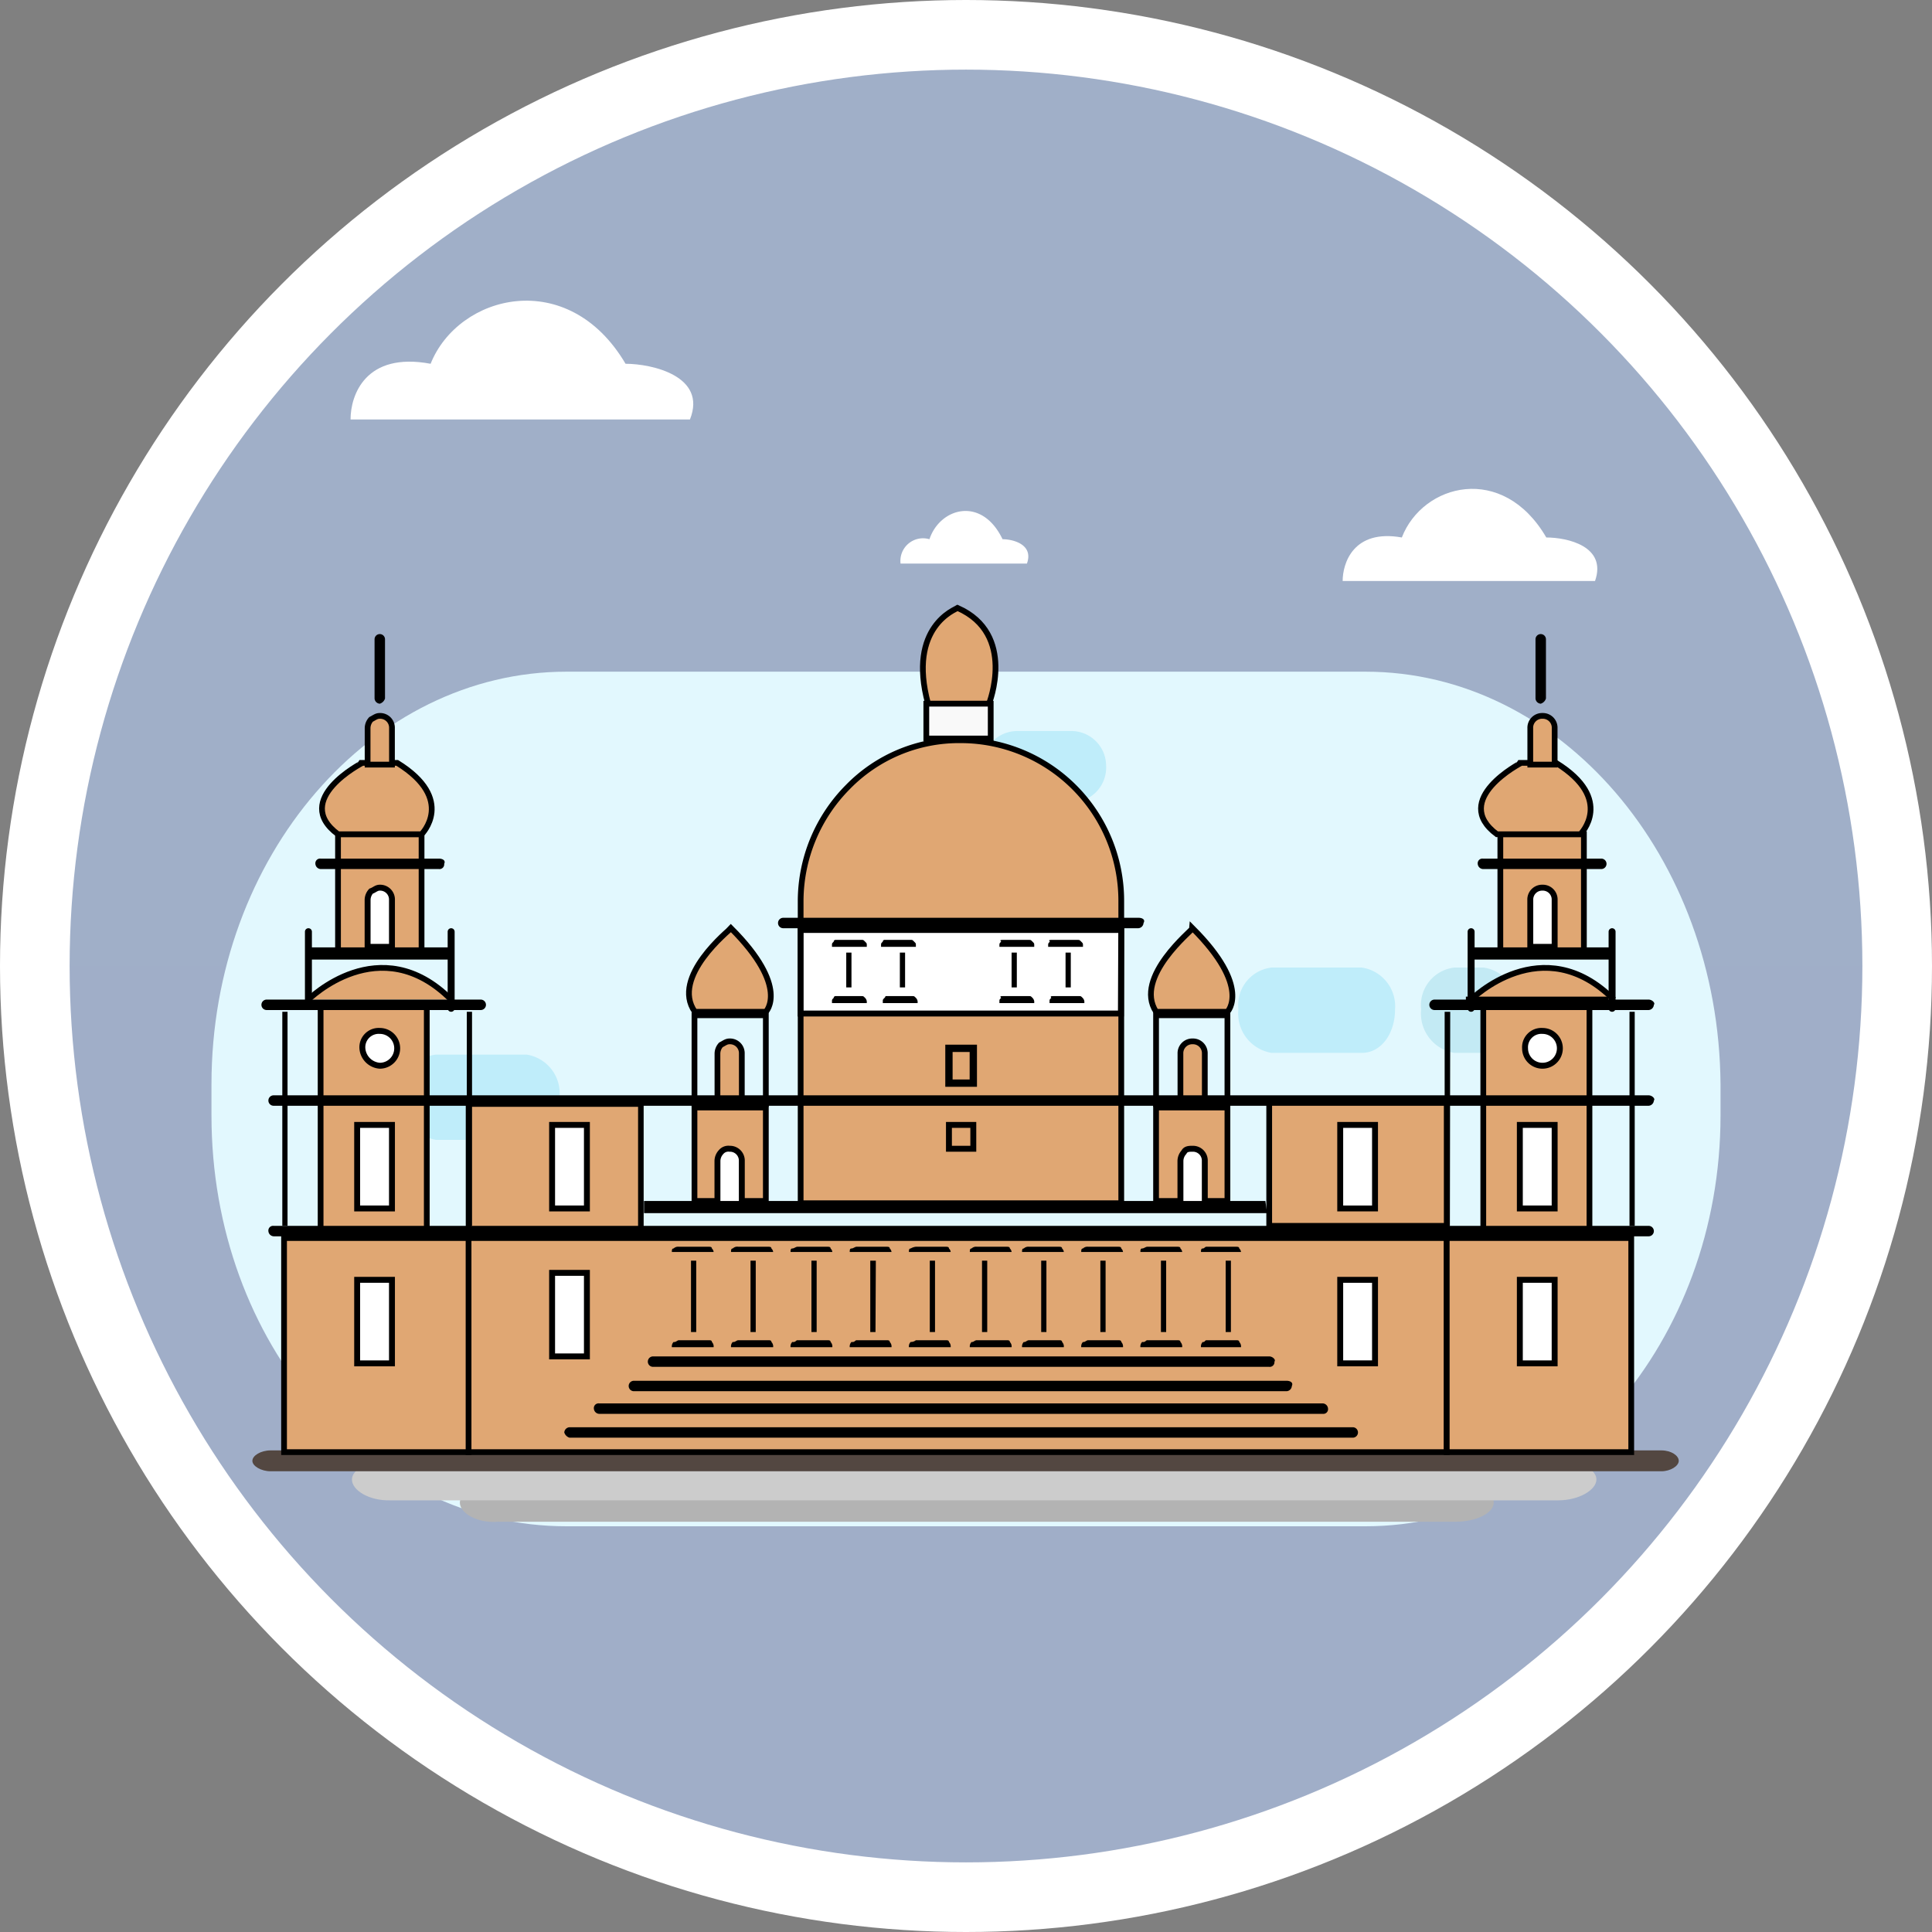 <svg xmlns="http://www.w3.org/2000/svg" xmlns:xlink="http://www.w3.org/1999/xlink" viewBox="0 0 111 111"><rect x="0" y="0" width="111" height="111" fill="#808080" stroke="none"/><defs><linearGradient id="linear-gradient" x1="55.5" y1="1081.75" x2="55.5" y2="970.75" gradientTransform="matrix(1, 0, 0, -1, 0, 1081.75)" gradientUnits="userSpaceOnUse"><stop offset="0" stop-color="#a0afc8"/><stop offset="1" stop-color="#a0aec8"/></linearGradient></defs><g id="Layer_2" data-name="Layer 2"><g id="Layer_1-2" data-name="Layer 1"><circle cx="55.5" cy="55.5" r="53.5" stroke="#fff" stroke-width="4" fill="url(#linear-gradient)"/><path d="M77.14,33.38h14.5c.7-2-1.6-2.5-2.8-2.5-2.5-4.3-7.1-3.1-8.3,0C77.74,30.38,77.14,32.38,77.14,33.38Z" fill="#fff"/><path d="M20.14,24.1h19.5c1-2.5-2.2-3.2-3.7-3.2-3.3-5.6-9.6-4-11.2,0C21,20.2,20.14,22.7,20.14,24.1Z" fill="#fff"/><path d="M51.74,32.38H59c.4-1.1-.8-1.4-1.4-1.4-1.2-2.5-3.6-1.8-4.2,0A1.3,1.3,0,0,0,51.74,32.38Z" fill="#fff"/><path d="M78.45,38.59H32.55c-11.2,0-20.4,10.6-20.4,23.7v1.8c0,13.1,9.1,23.6,20.4,23.6h45.9c11.2,0,20.4-10.6,20.4-23.6v-1.8C98.75,49.19,89.65,38.59,78.45,38.59Z" fill="#e2f8fe"/><path d="M61.55,42h-3.1a2,2,0,0,0-2,2,2.09,2.09,0,0,0,2,2.1h3.1a2,2,0,0,0,2-2.1A2,2,0,0,0,61.55,42Z" fill="#bfedfa"/><path d="M78.25,55.59h-5.2a2.17,2.17,0,0,0-1.9,2.4,2.29,2.29,0,0,0,1.9,2.5h5.2c1.1,0,1.9-1.1,1.9-2.5A2.25,2.25,0,0,0,78.25,55.59Z" fill="#bfedfa"/><path d="M30.25,60.59h-5.2a2.17,2.17,0,0,0-1.9,2.4,2.29,2.29,0,0,0,1.9,2.5h5.2c1.1,0,1.9-1.1,1.9-2.5A2.25,2.25,0,0,0,30.25,60.59Z" fill="#bfedfa"/><path d="M85.25,55.59h-1.7a2.17,2.17,0,0,0-1.9,2.4,2.29,2.29,0,0,0,1.9,2.5h1.7c1.1,0,1.9-1.1,1.9-2.5A2.25,2.25,0,0,0,85.25,55.59Z" fill="#c3eaf4"/><path d="M26.42,86.33c0-.6,1-1.1,2.2-1.1h55c1.2,0,2.2.5,2.2,1.1s-1,1.1-2.2,1.1h-55C27.42,87.53,26.42,86.93,26.42,86.33Z" fill="#b3b3b3" fill-rule="evenodd"/><path d="M20.22,85c0-.6,1-1.1,2.2-1.1h67.1c1.2,0,2.2.5,2.2,1.1s-1,1.2-2.2,1.2H22.42C21.22,86.23,20.22,85.63,20.22,85Z" fill="#ccc" fill-rule="evenodd"/><path d="M14.5,83.93c0-.3.48-.6,1.05-.6h79.9c.57,0,1,.3,1,.6s-.48.6-1,.6H15.55C15,84.53,14.5,84.23,14.5,83.93Z" fill="#534741" fill-rule="evenodd"/><path d="M83.12,71.13H26.92v12.3h56.2Z" fill="#e0a773" stroke="#000" stroke-miterlimit="10" stroke-width="0.33"/><path d="M26.92,71.13H16.32v12.3h10.6Z" fill="#e0a773" stroke="#000" stroke-miterlimit="10" stroke-width="0.33"/><path d="M93.72,71.13H83.12v12.3h10.6Z" fill="#e0a773" stroke="#000" stroke-miterlimit="10" stroke-width="0.33"/><path d="M24.52,57.83h-6.1v12.9h6.1Z" fill="#e0a773" stroke="#000" stroke-miterlimit="10" stroke-width="0.33"/><path d="M91.32,57.83h-6.1v12.9h6.1Z" fill="#e0a773" stroke="#000" stroke-miterlimit="10" stroke-width="0.33"/><path d="M91,47.93h-4.8v6.8H91Z" fill="#e0a773" stroke="#000" stroke-miterlimit="10" stroke-width="0.33"/><path d="M24.22,47.93h-4.8v6.8h4.8Z" fill="#e0a773" stroke="#000" stroke-miterlimit="10" stroke-width="0.33"/><path d="M83.12,63.23H72.92v7.2h10.2Z" fill="#e0a773" stroke="#000" stroke-miterlimit="10" stroke-width="0.33"/><path d="M36.82,63.43h-9.9v7.2h9.9Z" fill="#e0a773" stroke="#000" stroke-miterlimit="10" stroke-width="0.32"/><path d="M50.82,69s4.1-4.1,8.2,0" fill="none" stroke="#000" stroke-miterlimit="10" stroke-width="0.34"/><path d="M84.52,57.43s4.1-4.1,8.2,0Z" fill="#e0a773"/><path d="M84.52,57.43s4.1-4.1,8.2,0" fill="none" stroke="#000" stroke-miterlimit="10" stroke-width="0.33"/><path d="M17.72,57.43s4.1-4.1,8.2,0Z" fill="#e0a773"/><path d="M17.72,57.43s4.1-4.1,8.2,0" fill="none" stroke="#000" stroke-miterlimit="10" stroke-width="0.33"/><path d="M94.72,70.43h-79a.27.27,0,0,0-.3.3.32.32,0,0,0,.3.3h79a.3.3,0,1,0,0-.6Z"/><path d="M72.92,77.93H37.52a.3.3,0,1,0,0,.6h35.4a.27.27,0,0,0,.3-.3C73.32,78.13,73.12,77.93,72.92,77.93Z"/><path d="M73.92,79.33H36.42a.3.3,0,0,0,0,.6h37.5a.32.32,0,0,0,.3-.3C74.32,79.43,74.12,79.33,73.92,79.33Z"/><path d="M76,80.63H34.42a.27.27,0,0,0-.3.3.32.32,0,0,0,.3.3H76a.27.27,0,0,0,.3-.3A.32.32,0,0,0,76,80.63Z"/><path d="M77.72,82h-45a.32.32,0,0,0-.3.3.45.45,0,0,0,.3.3h45a.3.3,0,1,0,0-.6Z"/><path d="M27.62,57.43H15.32a.3.3,0,1,0,0,.6h12.3a.3.3,0,0,0,0-.6Z"/><path d="M94.72,57.43H82.42a.3.3,0,0,0,0,.6h12.3a.32.32,0,0,0,.3-.3C95.12,57.63,94.92,57.43,94.72,57.43Z"/><path d="M92,49.33h-6.8a.27.27,0,0,0-.3.3.32.32,0,0,0,.3.3H92a.3.3,0,1,0,0-.6Z"/><path d="M88.22,36.73v3.4a.32.32,0,0,0,.3.3.45.45,0,0,0,.3-.3v-3.4a.3.3,0,1,0-.6,0Z"/><path d="M21.52,36.73v3.4a.32.32,0,0,0,.3.3.45.45,0,0,0,.3-.3v-3.4a.3.3,0,1,0-.6,0Z"/><path d="M25.22,49.33h-6.8a.27.27,0,0,0-.3.3.32.32,0,0,0,.3.3h6.8a.27.27,0,0,0,.3-.3C25.62,49.43,25.42,49.33,25.22,49.33Z"/><path d="M33.72,73.13h-2v4.8h2Z" fill="#fff" stroke="#000" stroke-miterlimit="10" stroke-width="0.34"/><path d="M79,73.53H77v4.8h2Z" fill="#fff" stroke="#000" stroke-miterlimit="10" stroke-width="0.34"/><path d="M89.32,73.53h-2v4.8h2Z" fill="#fff" stroke="#000" stroke-miterlimit="10" stroke-width="0.34"/><path d="M79,64.63H77v4.8h2Z" fill="#fff" stroke="#000" stroke-miterlimit="10" stroke-width="0.34"/><path d="M89.32,64.63h-2v4.8h2Z" fill="#fff" stroke="#000" stroke-miterlimit="10" stroke-width="0.34"/><path d="M22.52,73.53h-2v4.8h2Z" fill="#fff" stroke="#000" stroke-miterlimit="10" stroke-width="0.34"/><path d="M44,63.63h-4.1V69H44Z" fill="#e0a773" stroke="#000" stroke-miterlimit="10" stroke-width="0.33"/><path d="M70.52,63.63h-4.1V69h4.1Z" fill="#e0a773" stroke="#000" stroke-miterlimit="10" stroke-width="0.33"/><path d="M22.52,64.63h-2v4.8h2Z" fill="#fff" stroke="#000" stroke-miterlimit="10" stroke-width="0.34"/><path d="M33.72,64.63h-2v4.8h2Z" fill="#fff" stroke="#000" stroke-miterlimit="10" stroke-width="0.34"/><path d="M83.32,58.13H83v12.3h.3Z"/><path d="M93.92,58.13h-.3v12.3h.3Z"/><path d="M16.52,58.13h-.3v12.3h.3Z"/><path d="M27.12,58.13h-.3v12.3h.3Z"/><path d="M17.92,53.53a.2.2,0,0,0-.4,0v4.1a.2.2,0,1,0,.4,0Z"/><path d="M26.12,53.53a.2.2,0,1,0-.4,0v4.4a.2.2,0,1,0,.4,0Z"/><path d="M84.72,53.53a.2.2,0,0,0-.4,0v4.4a.2.2,0,0,0,.4,0Z"/><path d="M92.82,53.53a.2.2,0,0,0-.4,0v4.4a.2.2,0,1,0,.4,0Z"/><path d="M25.92,54.43h-8.2v.7h8.2Z"/><path d="M92.72,54.43h-8.2v.7h8.2Z"/><path d="M21.82,61.23a1,1,0,0,0,0-2,.94.94,0,0,0-1,1A1.08,1.08,0,0,0,21.82,61.23Z" fill="#fff" stroke="#000" stroke-miterlimit="10" stroke-width="0.34"/><path d="M88.62,61.23a1,1,0,0,0,0-2,.94.94,0,0,0-1,1A1,1,0,0,0,88.62,61.23Z" fill="#fff" stroke="#000" stroke-miterlimit="10" stroke-width="0.34"/><path d="M19.42,47.93h4.8s2-2-1.4-4.1h-2S16.72,45.93,19.42,47.93Z" fill="#e0a773" stroke="#000" stroke-miterlimit="10" stroke-width="0.33"/><path d="M86,47.93h4.8s2-2-1.4-4.1h-2S83.32,45.93,86,47.93Z" fill="#e0a773" stroke="#000" stroke-miterlimit="10" stroke-width="0.33"/><path d="M21.82,41.13a.68.68,0,0,1,.7.7v2.1h-1.4v-2.1a.76.76,0,0,1,.2-.5C21.52,41.23,21.62,41.13,21.82,41.13Z" fill="#e0a773" stroke="#000" stroke-miterlimit="10" stroke-width="0.33"/><path d="M41.92,59.83a.68.68,0,0,1,.7.7v2.7h-1.4v-2.7a.76.76,0,0,1,.2-.5C41.62,59.93,41.72,59.83,41.92,59.83Z" fill="#e0a773" stroke="#000" stroke-miterlimit="10" stroke-width="0.33"/><path d="M68.52,59.83a.68.68,0,0,1,.7.7v2.7h-1.4v-2.7a.68.68,0,0,1,.7-.7Z" fill="#e0a773" stroke="#000" stroke-miterlimit="10" stroke-width="0.33"/><path d="M41.92,66a.68.68,0,0,1,.7.7v2.7h-1.4v-2.7a.76.76,0,0,1,.2-.5A.55.55,0,0,1,41.92,66Z" fill="#fff" stroke="#000" stroke-miterlimit="10" stroke-width="0.34"/><path d="M21.82,51a.68.68,0,0,1,.7.7v2.7h-1.4v-2.7a.76.76,0,0,1,.2-.5C21.52,51.13,21.62,51,21.82,51Z" fill="#fff" stroke="#000" stroke-miterlimit="10" stroke-width="0.34"/><path d="M88.62,51a.68.68,0,0,1,.7.7v2.7h-1.4v-2.7a.68.68,0,0,1,.7-.7Z" fill="#fff" stroke="#000" stroke-miterlimit="10" stroke-width="0.34"/><path d="M68.52,66a.68.68,0,0,1,.7.7v2.7h-1.4v-2.7a.76.76,0,0,1,.2-.5C68.12,66,68.32,66,68.52,66Z" fill="#fff" stroke="#000" stroke-miterlimit="10" stroke-width="0.34"/><path d="M55.12,54.73a.68.68,0,0,1,.7.7v2.7h-1.4v-2.7a.68.68,0,0,1,.7-.7Z" fill="none" stroke="#000" stroke-miterlimit="10" stroke-width="0.38"/><path d="M88.62,41.13a.68.68,0,0,1,.7.7v2.1h-1.4v-2.1a.68.68,0,0,1,.7-.7Z" fill="#e0a773" stroke="#000" stroke-miterlimit="10" stroke-width="0.33"/><path d="M55.22,42.53a9.22,9.22,0,0,1,9.2,9.2v17.4H46V51.73a9.33,9.33,0,0,1,2.7-6.5A8.91,8.91,0,0,1,55.22,42.53Z" fill="#e0a773" stroke="#000" stroke-miterlimit="10" stroke-width="0.33"/><path d="M53.32,40.43h3.5s1.6-4-1.8-5.5C54.92,35,52.12,36,53.32,40.43Z" fill="#e0a773" stroke="#000" stroke-miterlimit="10" stroke-width="0.33"/><path d="M56.92,40.43h-3.7v2h3.7Z" fill="#f9f9f9" stroke="#000" stroke-miterlimit="10" stroke-width="0.33"/><path d="M66.42,58.13h4.1s1.4-1.4-2-4.8C68.52,53.43,65.12,56.13,66.42,58.13Z" fill="#e0a773" stroke="#000" stroke-miterlimit="10" stroke-width="0.33"/><path d="M39.92,58.13H44s1.4-1.4-2-4.8C41.92,53.43,38.52,56.13,39.92,58.13Z" fill="#e0a773" stroke="#000" stroke-miterlimit="10" stroke-width="0.33"/><path d="M44,58.33h-4.1v5.1H44Z" fill="none" stroke="#000" stroke-miterlimit="10" stroke-width="0.33"/><path d="M70.52,58.33h-4.1v5.1h4.1Z" fill="none" stroke="#000" stroke-miterlimit="10" stroke-width="0.33"/><path d="M72.72,69H37v.7h35.8l-.1-.7Z"/><path d="M64.42,53.43H46v4.8h18.4Z" fill="#fff" stroke="#000" stroke-miterlimit="10" stroke-width="0.34"/><path d="M55.92,64.63h-1.4V66h1.4Z" fill="none" stroke="#000" stroke-miterlimit="10" stroke-width="0.34"/><path d="M55.92,60.23h-1.4v2h1.4Z" fill="none" stroke="#000" stroke-miterlimit="10" stroke-width="0.42"/><path d="M39,77h1.7c.1,0,.2,0,.2.1a.37.37,0,0,1,.1.3h-2.4a.37.37,0,0,1,.1-.3C38.82,77.13,38.92,77,39,77Z"/><path d="M42.42,77h1.7c.1,0,.2,0,.2.1a.37.37,0,0,1,.1.3H42a.37.37,0,0,1,.1-.3C42.22,77.13,42.32,77,42.42,77Z"/><path d="M45.82,77h1.7c.1,0,.2,0,.2.1a.37.37,0,0,1,.1.3h-2.4a.37.37,0,0,1,.1-.3C45.72,77.13,45.72,77,45.82,77Z"/><path d="M49.22,77h1.7c.1,0,.2,0,.2.1a.37.37,0,0,1,.1.3h-2.4a.37.37,0,0,1,.1-.3C49.12,77.13,49.12,77,49.22,77Z"/><path d="M52.62,77h1.7c.1,0,.2,0,.2.1a.37.37,0,0,1,.1.3h-2.4a.37.37,0,0,1,.1-.3A.44.44,0,0,0,52.62,77Z"/><path d="M56.12,77h1.7c.1,0,.2,0,.2.1a.37.37,0,0,1,.1.3h-2.4a.37.37,0,0,1,.1-.3C55.92,77.13,56,77,56.12,77Z"/><path d="M59.12,77h1.7c.1,0,.2,0,.2.1a.37.37,0,0,1,.1.3h-2.4a.37.37,0,0,1,.1-.3C58.92,77.13,59,77,59.12,77Z"/><path d="M62.52,77h1.7c.1,0,.2,0,.2.1a.37.37,0,0,1,.1.3h-2.4a.37.37,0,0,1,.1-.3C62.32,77.13,62.42,77,62.52,77Z"/><path d="M65.92,77h1.7c.1,0,.2,0,.2.1a.37.37,0,0,1,.1.3h-2.4a.37.37,0,0,1,.1-.3C65.82,77.13,65.82,77,65.92,77Z"/><path d="M69.32,77H71c.1,0,.2,0,.2.1a.37.37,0,0,1,.1.3H69a.37.37,0,0,1,.1-.3C69.22,77.13,69.22,77,69.32,77Z"/><path d="M39,71.63h1.7c.1,0,.2,0,.2.1a.31.31,0,0,1,.1.2h-2.4c0-.1,0-.2.1-.2A.37.37,0,0,1,39,71.63Z"/><path d="M42.42,71.63h1.7c.1,0,.2,0,.2.1a.31.31,0,0,1,.1.2H42c0-.1,0-.2.1-.2A.37.37,0,0,1,42.42,71.63Z"/><path d="M45.82,71.63h1.7c.1,0,.2,0,.2.1a.31.31,0,0,1,.1.2h-2.4c0-.1,0-.2.1-.2S45.72,71.63,45.82,71.63Z"/><path d="M49.22,71.63h1.7c.1,0,.2,0,.2.1a.31.31,0,0,1,.1.2h-2.4c0-.1,0-.2.1-.2S49.12,71.63,49.22,71.63Z"/><path d="M52.62,71.63h1.7c.1,0,.2,0,.2.1a.31.31,0,0,1,.1.2h-2.4c0-.1,0-.2.1-.2A.77.77,0,0,1,52.62,71.63Z"/><path d="M56.12,71.63h1.7c.1,0,.2,0,.2.1a.31.31,0,0,1,.1.2h-2.4c0-.1,0-.2.1-.2A.37.37,0,0,1,56.12,71.63Z"/><path d="M59.12,71.63h1.7c.1,0,.2,0,.2.1a.31.31,0,0,1,.1.2h-2.4c0-.1,0-.2.1-.2A.37.37,0,0,1,59.12,71.63Z"/><path d="M62.52,71.63h1.7c.1,0,.2,0,.2.1a.31.31,0,0,1,.1.2h-2.4c0-.1,0-.2.1-.2A.37.37,0,0,1,62.52,71.63Z"/><path d="M65.92,71.63h1.7c.1,0,.2,0,.2.1a.31.31,0,0,1,.1.2h-2.4c0-.1,0-.2.1-.2S65.82,71.63,65.92,71.63Z"/><path d="M69.32,71.63H71c.1,0,.2,0,.2.1a.31.31,0,0,1,.1.2H69c0-.1,0-.2.1-.2S69.22,71.63,69.32,71.63Z"/><path d="M40,72.43h-.3v4.1H40Z"/><path d="M43.42,72.43h-.3v4.1h.3Z"/><path d="M48,57.23h1.5c.1,0,.1,0,.2.1a.35.35,0,0,1,.1.2v.1h-2v-.1c0-.1,0-.1.1-.2A.1.1,0,0,1,48,57.23Z"/><path d="M50.92,57.23h1.5c.1,0,.1,0,.2.1a.35.35,0,0,1,.1.2v.1h-2v-.1c0-.1,0-.1.1-.2S50.82,57.23,50.92,57.23Z"/><path d="M48,54h1.5c.1,0,.1,0,.2.1s.1.1.1.2v.1h-2v-.1c0-.1,0-.1.1-.2A.1.1,0,0,1,48,54Z"/><path d="M50.82,54h1.5c.1,0,.1,0,.2.1s.1.1.1.2v.1h-2v-.1c0-.1,0-.1.1-.2A.1.1,0,0,1,50.82,54Z"/><path d="M48.92,54.73h-.3v2h.3Z"/><path d="M52,54.73h-.3v2H52Z"/><path d="M57.62,57.23h1.5c.1,0,.1,0,.2.1a.35.35,0,0,1,.1.2v.1h-2v-.1c0-.1,0-.1.1-.2C57.42,57.23,57.52,57.23,57.62,57.23Z"/><path d="M60.52,57.23H62c.1,0,.1,0,.2.1a.35.35,0,0,1,.1.2v.1h-2v-.1c0-.1,0-.1.1-.2C60.32,57.23,60.42,57.23,60.52,57.23Z"/><path d="M57.62,54h1.5c.1,0,.1,0,.2.1s.1.1.1.2v.1h-2v-.1c0-.1,0-.1.1-.2C57.42,54,57.52,54,57.62,54Z"/><path d="M60.42,54h1.5c.1,0,.1,0,.2.1s.1.1.1.2v.1h-2v-.1c0-.1,0-.1.1-.2C60.22,54,60.32,54,60.42,54Z"/><path d="M58.42,54.73h-.3v2h.3Z"/><path d="M61.52,54.73h-.3v2h.3Z"/><path d="M46.92,72.43h-.3v4.1h.3Z"/><path d="M50.32,72.43H50v4.1h.3Z"/><path d="M53.72,72.43h-.3v4.1h.3Z"/><path d="M56.72,72.43h-.3v4.1h.3Z"/><path d="M60.12,72.43h-.3v4.1h.3Z"/><path d="M63.52,72.43h-.3v4.1h.3Z"/><path d="M67,72.43h-.3v4.1H67Z"/><path d="M70.72,72.43h-.3v4.1h.3Z"/><path d="M65.42,52.73H45a.3.3,0,1,0,0,.6h20.4a.32.32,0,0,0,.3-.3C65.82,52.83,65.62,52.73,65.42,52.73Z"/><path d="M94.72,62.93h-79a.3.3,0,0,0,0,.6h79a.32.32,0,0,0,.3-.3C95.12,63.13,94.92,62.93,94.72,62.93Z"/><path d="M84.22,57.43h8.2" fill="none" stroke="#000" stroke-miterlimit="10" stroke-width="0.34"/></g></g></svg>